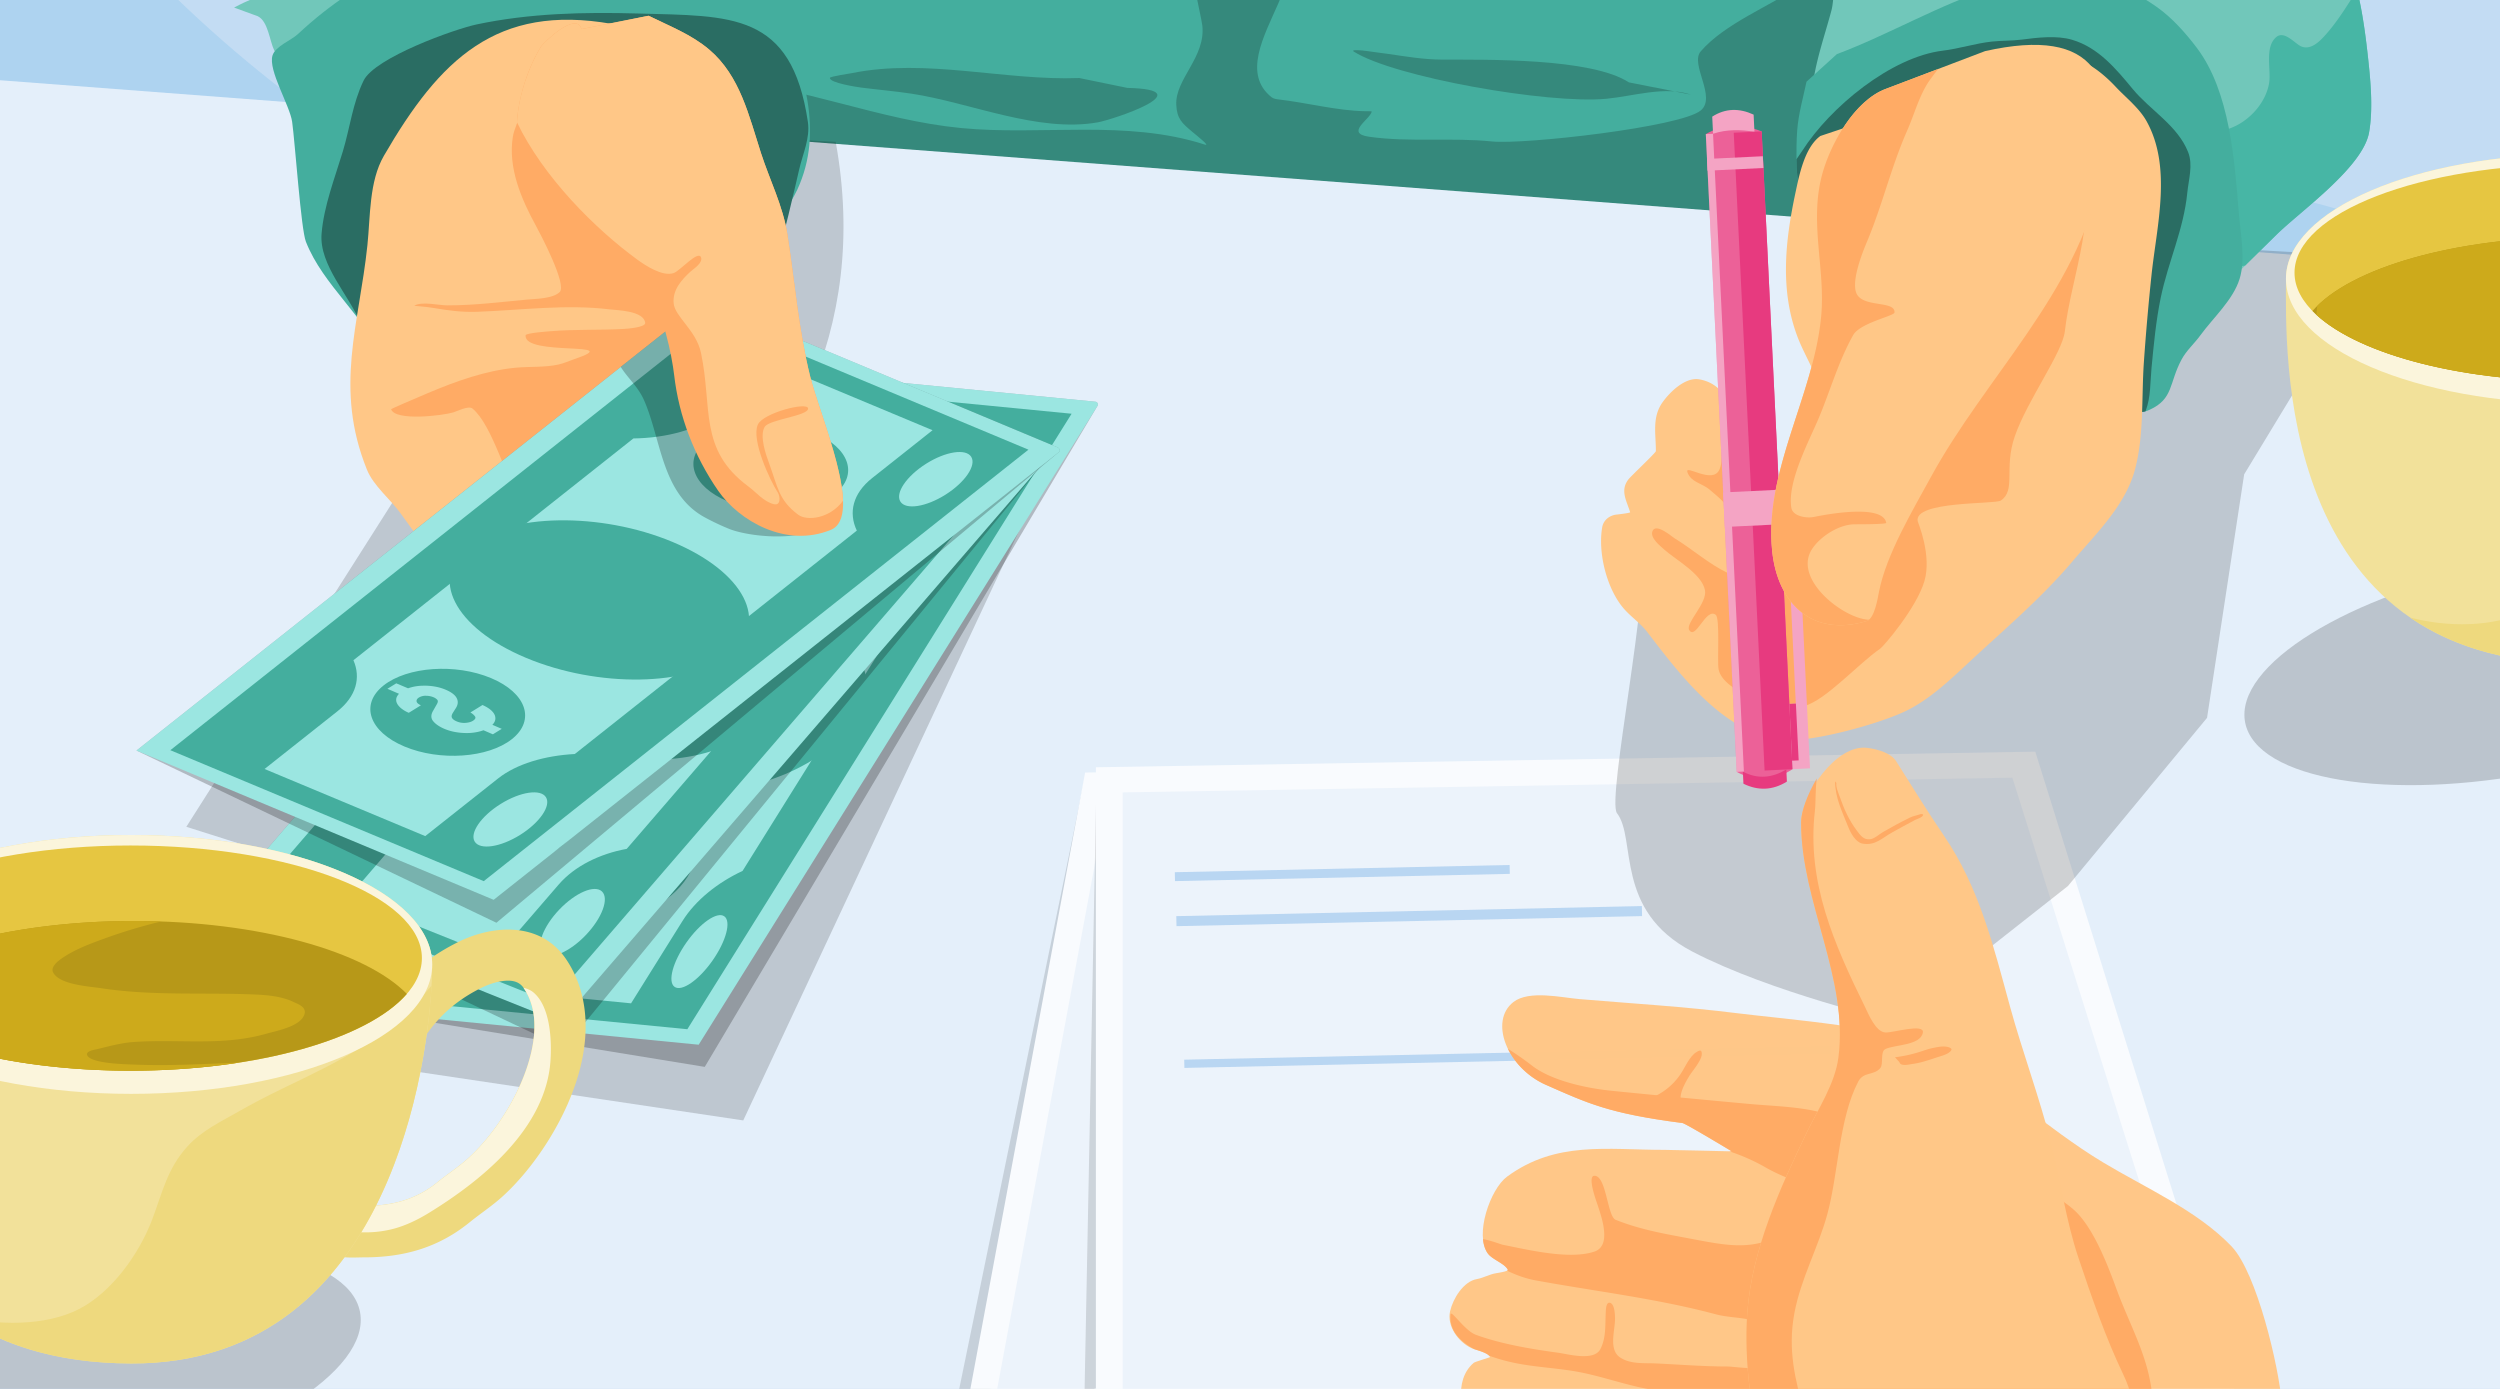 <svg id="Layer_1" data-name="Layer 1" xmlns="http://www.w3.org/2000/svg" xmlns:xlink="http://www.w3.org/1999/xlink" viewBox="0 0 4500 2500"><defs><style>.cls-1{fill:none;}.cls-2{fill:#aed3f0;}.cls-3{fill:#c3dcf3;}.cls-10,.cls-11,.cls-12,.cls-13,.cls-14,.cls-15,.cls-16,.cls-17,.cls-18,.cls-24,.cls-25,.cls-28,.cls-29,.cls-3,.cls-34,.cls-5,.cls-6,.cls-7,.cls-8,.cls-9{fill-rule:evenodd;}.cls-4{clip-path:url(#clip-path);}.cls-32,.cls-5{fill:#44ae9e;}.cls-6{fill:#35897c;}.cls-7{fill:#e4effa;}.cls-8{fill-opacity:0.13;}.cls-9{fill:#f9fbfe;}.cls-10{fill:#ecf3fb;}.cls-11{fill:#b9d6f2;}.cls-12{fill-opacity:0.17;}.cls-13,.cls-15{fill:#ffc787;}.cls-13{fill-opacity:0.99;}.cls-14{fill:#ffab65;}.cls-16{fill:#71c7ba;}.cls-17{fill:#47b6a5;}.cls-18{fill:#2a6d63;}.cls-19{fill:#ec6198;}.cls-20{fill:#e73a7f;}.cls-21{fill:#f4a4c4;}.cls-22{fill:#fff;fill-opacity:0.42;}.cls-23{fill-opacity:0.18;}.cls-24{fill:#f2e19a;}.cls-25{fill:#eed97e;}.cls-26,.cls-34{fill:#fbf5dc;}.cls-27{fill:#e6c641;}.cls-28{fill:#b79818;}.cls-29{fill:#cdaa1b;}.cls-30{fill-opacity:0.23;}.cls-31{fill:#9be6e1;}.cls-33{fill-opacity:0.24;}</style><clipPath id="clip-path"><rect class="cls-1" width="4500" height="2500"/></clipPath></defs><g id="c69"><rect class="cls-2" width="4500" height="2500"/><path class="cls-3" d="M825.53,2500q9.4-21.7,20.11-42.25c123.67-237.16,443.5-414.77,686.14-497.1,244.74-83,582.24-98.84,832.36-33.78,182.11,47.36,369.13,76.28,549.93,127.11,390.31,109.76,881.58,337.74,1294.46,218.52,95.47-27.57,204.66-70.95,291.47-130V2500ZM4500,521.47C4365.74,411.6,4198.51,367,4029.29,335.25,3237.41,186.68,2683.62,499.12,1921.58,587.41,1325.76,656.43,746.07,408.56,321,0H4500Z"/><rect class="cls-1" width="4500" height="2500"/><g class="cls-4"><path class="cls-5" d="M1014.41-81.56c-4.41,127.67,18.41,396.24,114.5,482.09,167.17,149.32,761.87,294,979.29,330.65,230.87,38.94,1537.69,185.57,1731.86,83.91,76.78-40.18,189.71-489.41,186.33-556.43-26.77-533.52,136.38-432.18-343-480.94-84.42-8.58-166.72-26.41-251.55-31.95-287.21-18.82-577.56-34.42-865.35-34.69-479.69-.46-972.76,14.68-1449.83,72.48"/><path class="cls-6" d="M1144.77-28.31c-7.16,16.08,114.31,169.25,150.56,172C1443.77,155,1580.87,216,1729.9,230.47c145,14.1,297.18-16,439,29.86,10.21,3.31-14.4-16-22.63-22.94-18.6-15.58-27.9-23.62-29-49-2-46.26,53.35-85.64,46.88-142.65-2.27-19.88-35.28-147.23-14.66-154.54,25.5-9.07,59.11,7.23,85.84,7.72,206.56,3.76-50.77,193.21,53.51,276.1,3.7,2.93,9.2,3.58,13.76,4.11,48.87,5.6,104.82,20.26,153.93,21,1,0,12.79,0,12.68.54-2.73,14.14-49.33,39.18-4.61,45.5,72.36,10.22,148.23,1,221.12,8.45,57.67,5.86,339.08-25.77,375.59-55.75,29.22-24-19.92-83.27,0-106.4,43.14-50,124-81.14,178.41-118,59.87-40.53,122-96,192.89-116.32,135-38.73,254.12,244.31,263.1,338.2,4.54,47.69-33.29,82.78-60.69,116.94C3491.24,492.83,3390,503,3171.39,555.37c-200.45,48-378.09,27.86-580.55,18-109-5.27-218.89,5.65-327.82-.67-344.44-19.93-695.31-138.91-996.32-297.46"/><path class="cls-6" d="M2932.06,148.28c-68.3-44.32-256.45-40.66-336.58-41-32.49-.14-63.91-5.41-95.92-10.11-13.14-2-26.46-3.29-39.52-5.36-7.67-1.21-29.76-3.14-23.24,1,71.74,45.91,350,94.86,454.46,85,48.5-4.57,105.39-23.42,152.44-7.47"/><path class="cls-6" d="M1942.63,140.43c-133.7,5.24-275.73-36-409.29-8.79-2.87.59-38.93,6-39.44,8.41-1.87,9.2,51.37,17,56.46,17.62,30.06,3.87,60.16,6.4,90.19,10.92,105.52,15.92,227.34,70.6,335.16,51.69,26.84-4.71,190.64-59,53.54-62.05"/><path class="cls-7" d="M-96.72,137.07l4727,359.85L4602.23,2724.2-66.56,2619.45Z"/><path class="cls-8" d="M1953.55,1396.25,1723.77,2513.79l172.85-42.6Z"/><path class="cls-9" d="M3649.37,1362.43,1953.19,1390.6l-295,1584.79,2176.35-142.71Z"/><path class="cls-10" d="M3599.45,1409.3,1993,1435.79,1715.58,2926.51l2061.06-134.24Z"/><polygon class="cls-11" points="2060.12 1579.48 2665.21 1566.44 2662.55 1582.46 2057.47 1595.49 2060.12 1579.48"/><polygon class="cls-11" points="2048.07 1658.54 2889.47 1640.41 2886.48 1658.47 2045.08 1676.59 2048.07 1658.54"/><polygon class="cls-11" points="2014.26 1916.9 3184.28 1891.7 3181.82 1906.55 2011.81 1931.75 2014.26 1916.9"/><path class="cls-8" d="M1974,1386.76,1952.2,2504.3l164.92-42.6Z"/><path class="cls-9" d="M3663.51,1352.94l-1690.94,28.17V2965.9l2149.79-142.71Z"/><path class="cls-10" d="M3622.31,1399.81,2020.82,1426.3V2917l2036.07-134.24Z"/><polygon class="cls-11" points="2114.66 1569.98 2717.31 1556.95 2717.64 1572.97 2114.98 1586 2114.66 1569.98"/><polygon class="cls-11" points="2117.32 1649.05 2955.35 1630.92 2955.72 1648.98 2117.69 1667.1 2117.32 1649.05"/><polygon class="cls-11" points="2131.6 1907.41 3296.92 1882.21 3297.23 1897.06 2131.9 1922.26 2131.6 1907.41"/><path class="cls-12" d="M1131.72,235.34,335.41,1488.22l267.37,84.72-224.61,300.6,959.68,143.22,565-1207.45-447.69-98.79c58.31-134.61,79.92-284.2,49.09-455.22ZM2951,1001c23.38,42-59.54,438.07-40.43,462.73,35.6,46-5.52,175.3,135.09,248.83s366.48,126.54,366.48,126.54l310.1-244.23,250.44-302.76,66.81-438.31,237.61-391.59-209.35-11.78Z"/><path class="cls-13" d="M4107.18,2524.83c-5.26-64.73-44.82-233.64-90.33-281.31-61.74-64.68-155.65-105.64-231.38-151.24-104.8-63.13-192.32-149.6-302.46-204.84-77.53-38.83-265.72-52.3-356.48-63.68-94.78-11.91-188.69-17.37-283.83-25.41-31.21-2.62-90.29-16.52-118.43,5.22-44.46,34.33-11.7,118.37,58.67,149.3,75.18,33.06,112.78,51.45,245.34,68.55,5.67.74,89,51.06,89,51.06s-108.85-2.7-120.69-2.7c-104.39,0-195.78-16.57-284,48.27-29.76,21.88-59.08,104.59-34.33,138.37,8,10.93,30.8,18,35.89,29.22,1.27,2.79-19.76,5.93-21.3,6.18-12,1.94-22.47,8.43-34.5,10.53-24.14,4.22-42.86,35-48.15,57.66-6.16,26.49,14.21,55,37.91,66.39,6.17,3,32.13,8.34,33.81,16.52.08.39-26.87,8.2-29.18,10.14-18.26,15.27-25.14,40.48-22.22,63.79,9.53,75.7,191.16,88.82,240.08,91.58,20.76,1.16,41.6.36,62.36,1.36,73.55,3.59,146.53,6.65,220.15,2.92,158.73-8,321,10.83,477.55,34.17"/><path class="cls-14" d="M2714.2,1887.8c12.77,26.21,36.91,51.1,68.74,65.07,75.18,33.06,112.78,51.45,245.34,68.55,5.67.74,89,51.06,89,51.06l-4.65-.11a349.85,349.85,0,0,1,65.19,28.86c29.57,17,66.51,29.94,99,40,6.11,1.91,32.62,1.44,29.48,12.07-7,23.86-48.67,38.61-67.12,50.82-79.58,52.61-121.21,39.41-213.87,22.18-41.21-7.68-78.57-15.3-117.16-30.63-15.09-6-16.47-79.73-38.3-79.29-10.95.25-.71,32.17.69,37,6.74,23.09,35.43,87.55-.88,99.56-45.12,15-120.22-3.64-164.3-12.29-4.79-1-21.88-8-36-10.24,1,10.1,3.8,19.14,8.87,26.07,8,10.93,30.8,18,35.89,29.22.25.52-.27,1.05-1.32,1.57,16.27,7.9,33.29,14.11,51.12,17.37,107.75,19.8,217.05,32.45,323.45,60.82,50.29,13.39,96.68-4.75,88.17,66-1,8.23,1.74,18.73-2.81,26.16-5.91,9.69-52.74,2.07-62.87,2.07-42.95,0-85.73-3.45-128.45-5.5-21.42-1.05-45.62,1.74-64.53-10.33-22-14-9.86-48.22-9.83-70.09,0-6.79-.5-26.65-9.11-28.75-7.57-1.85-7.41,14.28-7.63,18.59-1.15,22.53.85,44-9.52,64.57-11.43,22.67-59,9-76.29,6.68-48.23-6.52-101.91-15.49-147.72-32.15-20.48-7.43-44.82-46-45.75-36.81-2.92,28.91,17.29,48.88,42.78,62.64,8.48,2.7,22.1,6.6,26.65,11.79a332.16,332.16,0,0,0,32.78,9.94c44.66,11.27,90.41,11.32,135.2,20.63,33.37,6.93,65.9,17.7,99.27,25.44,47.13,10.91,97.51,8.75,145.27,16.29,40.75,6.44,84.08,7.15,123.94,18,4.24,1.13,32.54,8.34,30.91,12.73-4.9,13.48-39.89,9-48.94,9-44.41,0-88.59,3.4-133,3.4-31.82,0-119.39,14.67-143.21,6.3-17.45-6.13-27-15.72-35.84-31.54-3-5.44-3.47-22.32-12.53-21.9-5.64.27-3.93,19.3-4.48,23.42-2,15.16-9.72,22.39-21,31.15-12.11,9.36-92.33-11.71-105.41-15.63-22.35-6.66-72.21-20.3-108.77-16.1,29.35,62.88,190.28,74.45,235.87,77,20.76,1.16,41.6.36,62.36,1.36,73.55,3.59,146.53,6.65,220.15,2.92,158.73-8,321,10.83,477.55,34.17l250.21-64.08c-1.7-20.63-4.35-41.31-5.78-61-5.67-77.61-39.26-130.55-65.68-202.52-15.28-41.6-37.42-99-67.23-132.49-40.55-45.51-143.12-77.52-197.47-99.39-88.75-35.74-182.82-66.4-276-87.28-37.71-8.45-80.82-9.47-119.36-13-82.59-7.57-165.4-15.39-247.9-23.67-44.08-4.42-107.62-17.54-143.51-45.16C2742.8,1906.67,2729.37,1897.36,2714.2,1887.8Z"/><path class="cls-14" d="M2926.67,1990.79c38-9.42,71.16-20.22,95.8-53.77,9.19-12.51,15.25-29.11,26.59-39.88,1.16-1.11,11.1-9,13.19-5,6,11.49-15.66,34.78-21.12,43.92-9.16,15.21-26.67,43.8-7.9,59.26,6.45,5.31,15.14,6.69,21.42,11.77"/><path class="cls-15" d="M3158.63,2540.49c-.72-12.84-7.38-26.4-9-39.63-5.59-44.35-7.79-93.62-4.49-138.34,8.4-113.15,58.86-224.22,107.5-325,20.29-42.06,50.41-86.86,56.52-134.11,18.58-143.23-67.17-279.6-67.2-423.1,0-48.14,62.82-141.43,119-134.17,19.82,2.54,42.81,9.42,52.12,24.08,28.32,44.74,56.38,90.59,86.24,134.39,63.85,93.71,89.09,199.21,118.68,307.11,22.74,82.77,52.91,163,74,246.27,17.37,68.65,26.68,138.89,49.25,206.19,23.87,71.23,48.51,142.53,80.83,210.28,12.74,26.65,25.1,63.74,2.64,88.38"/><path class="cls-14" d="M3305.42,1409.3c-1,8.15,3.77,17.92,6.35,25.46,7.27,21.07,16.72,42,30.12,59.77,6.31,8.37,12.2,17.62,24.5,16.1,7.74-1,16.25-9,22.8-12.84,16.07-9.31,32.12-18.07,48.75-26.19,6-2.92,12.58-3.86,18.75-6.1,1-.36,5.17-.55,4.84,1.41-.77,4.5-11.12,7.29-14.39,9-13.82,7.18-27.4,14.83-41,22.32-18.77,10.27-30.72,24.52-53.82,20.21-12.28-2.29-21.42-19.55-25.41-29.71-10.65-27.23-23.67-52.15-23.76-82.36"/><path class="cls-14" d="M3411,1903.08a248.1,248.1,0,0,0,45-9.86c7.27-2.35,14.75-5.06,22.24-6.63,8.78-1.82,19.24-4.23,28.14-1.94,1.9.5,7.76,2.38,6,5.56-3,5.6-13,9-18.58,10.77-16.41,5-34.05,11.93-51,14.08-5.95.75-21.53,5.25-23.87-3.23"/><path class="cls-14" d="M3270.37,1401c-3.11,19.88-1.71,42.64-3.58,58.82-14.86,128.21,34.83,239.78,90,352.24,6.34,12.93,19.19,45.4,37,46.43,13.33.74,70.48-17,67.37.22-4.27,23.55-51,21.48-67.5,29.63-9.75,4.83-2.92,26.54-9,34-11.56,14.14-30.22,6.16-39.8,24.44-34.86,66.62-35.79,165.65-55.56,238.32-16.65,61.2-47.79,116-59.46,178.93-12.23,65.84,1.48,119.72,18.22,179.54l-89.44-3c-.72-12.84-7.38-26.4-9-39.63-5.59-44.35-7.79-93.62-4.49-138.34,8.4-113.15,58.86-224.22,107.5-325,20.29-42.06,50.41-86.86,56.52-134.11,18.58-143.23-67.17-279.6-67.2-423.1C3241.93,1460.75,3253.22,1430.07,3270.37,1401Z"/><path class="cls-16" d="M3258.12,206.11c-8.56-13.4,4.51-52.7,6.61-65,7.24-42.64,20.81-80.92,31.82-122.21,5.51-20.69-.41-39.3,21.69-49.44C3389.43-63.22,3474-70.65,3550-85.37c158-30.63,322.94-61.34,483.47-35.44,41.92,6.77,83.66,4,125.26,12.38,14.75,3,36.42-1.55,48.53,9.8,36.23,33.94,50.24,156.37,55.42,204.12,4.54,41.84,9,90.62,1.76,132.46-10.88,63.16-123.42,141.82-167.27,185.12-25.22,24.91-50.74,49.77-75.9,74.79-6.19,6.13-18.88,24.25-26.76,27.37-1.9.74-5.12-12.49-5.28-13.18-2.23-10-2.59-19.77-3.8-29.88a468.67,468.67,0,0,0-15.72-78.4c-23-79.27-33.61-160.13-69.59-235.2-11-23-22.17-53.38-43.09-69.54-60.75-46.92-167-63.77-239.37-43.55-34.21,9.55-67.11,23.83-101.14,34.3-75.84,23.36-148.6,43-213.93,90.36"/><path class="cls-17" d="M4242.82-18.29c11.09,45.43,16.9,96.66,19.82,123.78,4.54,41.84,9,90.62,1.76,132.46-10.88,63.16-123.42,141.82-167.27,185.12-18.53,18.31-37.22,36.57-55.8,54.9-17.26,3.18-38,5.91-51.73-.74a30,30,0,0,1-5.23-3.26,463.15,463.15,0,0,0-14.7-70.2c-19.88-68.33-30.45-137.87-56.08-203.88,11.12,9.81,23.35,19.33,35.18,26.4,54.29,32.45,126.39-19.55,135.7-77.13,3.8-23.56-8.65-64.21,12.77-82.39,14.89-12.64,34.19,12.57,45.45,17,15.78,6.13,30.39-7,40.64-18.14C4206.17,40.84,4224.54,10.79,4242.82-18.29Z"/><path class="cls-5" d="M3251.71,147.06c-6.06,29-14.35,57.11-16.71,87.16-1.46,18.73-1.38,37.37-1.38,56.2,0,148,118.65,17.84,173.65-13,57.13-32.12,218.39-79.93,282.45-60.87,78,23.22,69.6,58.08,85.48,132.76,18.75,88,27.92,177.14,45.51,265.35,2.72,13.69,18.2,120.55,27,125.27,7,3.73,15.58.44,22-2.51,42.81-19.69,34.27-47.78,57.18-90.4,8.64-16.1,23-28.61,33.64-43.27,22.9-31.57,59-63.77,70.75-101.75,11.06-35.76,1.7-81.3-1.3-117.45-7.81-94.95-15.74-219.23-75.73-298.47-20.51-27.12-44.6-54.21-72.35-73.77-197.13-138.77-391.19,16.35-575.52,85.09"/><path class="cls-18" d="M3233.62,286.72c3.55-4.94,7-9.94,10.35-15.13,50.1-78.63,159.92-169.13,253.35-180.43,29.51-3.56,58.58-13.17,87.93-16.32,18-1.94,35.93-1.22,53.93-3.56,27.92-3.65,63.07-7.88,90.54.3,47.57,14.14,79,52.2,109.38,88.93,31.49,38,80.69,65.48,99.52,113.31,9.11,23.15.85,49.49-1.49,73.16-6.58,66.45-34.36,124-47.76,188.63C3880.78,577,3876.68,621,3872.68,663c-2.39,25.6-1.18,51.42-10.26,76-.17.47-.36.94-.55,1.41-4.71,1.36-9.75,1.8-14.13-.55-8.83-4.72-24.31-111.58-27-125.27-17.59-88.21-26.76-177.31-45.51-265.35-15.88-74.68-7.46-109.54-85.48-132.76-64.06-19.06-225.32,28.75-282.45,60.87-55,30.87-173.65,161.06-173.65,13Z"/><path class="cls-15" d="M3276.65,244.77c-28.61,20.93-38.16,71-45,103-18.47,86.94-28.08,176.2,4.74,260.8,20.42,52.61,71.55,120.33,38.62,176.39a445.64,445.64,0,0,1-32.84,49.1c-10.16,13-18.58,54.88-32.71,61.34-22.87,10.47-48.56-39.13-55.55-52.66-27-52.37-25.3-147.48-94.92-159.88-24.94-4.42-51.87,21.29-65.93,40.57-20,27.53-12.28,58-12.5,88.62,0,2.71-44.46,44.55-49.25,50.65-15.8,20.19-3.06,39.25,2.94,59.33.42,1.35-22.46,4-23.56,4.11-12.8,1-24.45,9.61-26.73,22.9-7.9,45.76,7.95,110.05,38.29,145.74,12.91,15.21,30.23,26.51,42.73,42.83,57.5,75,127.92,168.5,224.72,192.83,50,12.56,189.54-25.8,241-50.76,43.22-21,79.61-56.12,114.44-88.52,63.32-58.85,129.36-114.56,185.38-180.76,41.6-49.13,94.54-99.78,112.07-164,16.85-61.78,12-130.57,16.35-193.87q5.51-79.34,13.88-158.36c9.47-88.49,37.16-193.63-9.25-276.46-13.16-23.47-37-41.95-55.09-61.25-26.89-28.75-70.61-63.91-112.21-52.23"/><path class="cls-14" d="M3252.37,820.41c-3.28,4.64-6.67,9.22-10.16,13.69-10.16,13-18.58,54.88-32.71,61.34-22.87,10.47-48.56-39.13-55.55-52.66-15.94-30.88-21.89-76.64-38.35-111.52-4.46,18.25-11.37,35.62-15.17,54-4,19.5,2.51,41.15-5.37,59.74-12,28.17-63.84-11.21-57.59,5.44,6.64,17.65,25.58,19.3,39,30.16,40.6,33,67.77,66.34,67.8,120.66,0,7.76,4.57,37.23-1.15,43.69-6.42,7.24-27.2-10.74-32.65-13.34-35.32-16.82-63.21-42.56-96.41-62.83-5.23-3.2-33.37-28.09-39.59-12.73-4.84,12,13.63,26.32,21,33,20.18,18.22,67.64,43.58,73.5,73.16,4.63,23.31-35.73,59.73-28.41,71.77,11.65,19.2,30.12-41,47.74-27.31,8.06,6.24,2.45,82.5,5.12,97.71,7.54,43.36,117.6,76.64,154.79,66.34,38.55-10.69,98.34-77.38,135.86-102.88,6.44-4.36,65.49-73.21,79.81-121.54,13.82-46.56-11.45-105.56-12-108.07-7.51-36.84,139.11-30.27,149.54-37.2,27.84-18.48,5.32-58,25.08-115.28,22.63-65.53,85.87-150.54,90.24-189.45,11.4-101.36,64.89-219,22.49-319.38-22.07-52.3-104.69-93.32-157.74-75.39-76.67,25.93-243.22,600.21-283.66,668.1Z"/><g id="g450"><path id="path452" class="cls-19" d="M3171,236.49l55.54,1148c-31.79,21.15-65.18,24-100.52,4.9l-55.55-1148c32-18.49,65.68-18.5,100.53-4.9"/></g><g id="path454"><path class="cls-20" d="M3216.42,1406.89c-26,16-52,16.62-78.23,3.81l-1.05-21.81c27.06,14.27,53,11.17,78.23-3.81l1.05,21.81"/></g><g id="g456"><path id="path458" class="cls-21" d="M3158,237.15c-24.63-3.78-49.36-4.78-74.5,3.62l-1.5-30.84c23.74-15.2,48.64-15.57,74.51-3.63l1.49,30.85"/></g><g id="path462"><path class="cls-21" d="M3237.53,960.32,3258,1383l-31.48,1.53L3220.82,1267l11.6-.57-14.76-305.09,19.87-1"/></g><g id="g464"><path id="path466" class="cls-22" d="M3083.45,240.76l55.55,1148-13,.63-55.55-1148,13-.63"/></g><g id="path468"><path class="cls-20" d="M3205.18,943.66l21.33,440.87-50.26,2.45-21.33-440.87,50.26-2.45"/></g><g id="g470"><path id="path472" class="cls-20" d="M3171,236.49l34.21,707.17-50.25,2.45-34.22-707.17,50.26-2.45"/></g><g id="path474"><path class="cls-21" d="M3202.17,881.51l3,62.15-100.53,4.9-3-62.16,100.52-4.89"/></g><g id="g476"><path id="path478" class="cls-21" d="M3173.13,281.22l1,21.14-100.52,4.89-1-21.14,100.52-4.89"/></g><g id="path492"><path class="cls-20" d="M3237.57,1368.69l-11.8.58L3220.82,1267l11.79-.58,5,102.32"/></g><path class="cls-15" d="M3395.44,159.62c-57.51,20.75-101.48,100.95-115.9,155.71-22.93,87.05,6.66,168.91-1.49,254.72-13.52,142-102.71,278.06-88.15,421.59,9.61,94.86,72.43,155.95,170.19,126.18,14.26-4.33,19.93-41.73,22-52.17,13.07-67.41,60.67-146.68,93-206.05,98.28-180.6,263-331.83,306-538.6,37.63-181-7.38-274-207.93-229"/><path class="cls-14" d="M3488.68,124.16l-93.24,35.46c-57.51,20.75-101.48,100.95-115.9,155.71-22.93,87.05,6.66,168.91-1.49,254.72-13.52,142-102.71,278.06-88.15,421.59,9.61,94.86,72.43,155.95,170.19,126.18a12.23,12.23,0,0,0,4.21-2.37c-1.1,0-2.23-.06-3.36-.17-45.39-4.25-132.17-72.63-100.18-125.41,14.29-23.64,49.5-46.1,77.44-46.12,41.93,0,57.26-1.14,57-2.63-6.14-34.74-109-14.94-130.6-10.55-12.39,2.52-37.52-.94-40.14-16.37-7.87-46.54,31.85-120.33,49-161,21-49.79,35.67-102.74,62.24-150,12.42-22.12,74-34.38,74.41-40.71,1.35-22.23-57.53-8-68.63-34.82-9.28-22.46,10.71-72.64,19.08-92.58,27.58-65.48,43.58-134.8,72.32-200,12.8-29,20.7-60.06,38-87C3472.35,145.82,3480.75,134.22,3488.68,124.16Z"/><ellipse class="cls-23" cx="4537.54" cy="1202.6" rx="505.84" ry="189.98" transform="translate(-147.12 903.44) rotate(-11.19)"/><path class="cls-24" d="M4636.91,277.34c288.22,0,522.2,100.62,522.2,224.55s-53.33,693.49-522.17,692.27c-543.71-1.36-522.2-568.34-522.2-692.27S4348.72,277.34,4636.91,277.34Z"/><path class="cls-25" d="M5158,538.64c-9.74,172.75-88.87,656.63-521,655.55-128.71-.35-225.73-32.35-298.92-82.72,64.51,17.42,150.29,18.4,208.55-11.78,57.07-29.54,104.07-95.77,126.52-154.72,18.08-47.52,26.07-88.41,61.56-127.54,25.07-27.66,59.1-43.38,90.85-61.62,94.88-54.53,198.34-86.8,279.77-163.43C5120.45,578.08,5140.9,559.42,5158,538.64Z"/><ellipse class="cls-26" cx="4636.91" cy="501.89" rx="522.19" ry="224.55"/><ellipse class="cls-27" cx="4635.67" cy="490.91" rx="505.54" ry="195.35"/><path class="cls-28" d="M4162.46,559.74c67.26-77.4,256.6-133.23,479.38-133.23,216.34,0,401.09,52.63,473.23,126.53-67.28,77.4-256.6,133.2-479.38,133.2C4419.35,686.24,4234.6,633.62,4162.46,559.74Z"/><path class="cls-29" d="M4171.25,550.42c73.88-72.53,256.84-123.91,470.59-123.91,15.88,0,31.61.29,47.1.85a918.61,918.61,0,0,0-101.11,30.57c-25.52,9.32-52.62,19.57-74.6,35.82-5.3,3.92-16.06,13.29-12,21.68,10.63,21.78,62.93,24.56,83,27.66,85,13.08,168.92,7.76,254.52,10.51,25.94.85,55.41,2,79.16,13.15,8.49,4,23.32,8.87,19.63,21.37-6.34,21.46-48.55,29-66.31,34-77.47,22-152.67,8.68-231.27,14.43-21.32,1.56-42.54,7.6-63.25,12.55-3.22.76-20,3.14-16,10.77,7.49,14.29,67.84,15.22,82,15.8,61,2.46,121.48-1.14,182.09-3.6-58.42,9.13-122.3,14.16-189.16,14.16-209.34,0-389.14-49.26-465.87-119.41A103.19,103.19,0,0,1,4171.25,550.42Z"/><path class="cls-16" d="M464,29.21c18.72,9.17,21.11,44.05,29.62,61.43,29.24,59.76,66.4,119,89.36,181.17,35.4,96.05-11.48,124.89,77,218.45,28.17,29.8,45.89,70.82,74.5,101.47.82.89,8,7.21,8.86,6.68,4.71-2.95,28.27-122.23,33.42-135.76,26.93-70.71,82.15-130.69,147.45-168.2,91.37-52.47,219.46-69.1,317.63-32.11,38.85,14.66,69,50.09,111.85,54.32.14,0,64.59-88.24,84-132.7,9.31-21.27-10.38-44-16.3-63.47C1392,23.94,1359.53-38,1256.69-56.65,1053.08-93.46,605-86,421.39,13.64"/><path class="cls-5" d="M689.14,647.33C658.39,570.41,581.7,514.54,550.59,435c-8.76-22.34-19.55-178.52-24.72-215.64-4-29.24-43.67-93-35.32-119.61,5.2-16.51,33.58-27.2,45.45-38.22C652.75-47.09,778.61-100.2,938.17-100.2c142.6,0,289.61-14.34,424.2,44.43,41.35,18,34.25,48.25,46.69,84.43,34.6,100.53,75.57,205.37,26,312.94-14.18,30.76-38.4,55.62-54.65,85.23"/><path class="cls-18" d="M681.41,628.68C662.14,632.25,654,595.07,649,582.2c-19.88-50.32-74.83-104.7-70.15-161.67,4.1-49.88,23.92-100.45,38.24-147.92,12.83-42.56,17.73-87,37.36-127.43C674.55,103.67,818.67,52.27,857.84,44c95.11-20.19,193-22.48,289.83-19.72,168.7,4.81,277-3.17,306.51,195.12,4.41,29.69-9.36,57.39-15.88,86.5-2.12,9.36-35,153.44-40.88,158-19.28,14.83-69.41-2.15-93.11,3.35-44.1,10.21-84.71,32.2-128.59,43.55-30.45,7.87-63,10.49-93.93,16.13"/><path class="cls-15" d="M1182,63.82c-4.66-2.29-6.61-8.76-10.93-11.79-6-4.26-58.86-7.07-70.09-9.06C893.9,6.51,791.39,107,691,280.42c-26.79,46.26-24.23,109.12-29.65,160.79-15,143.4-60.21,256.77-.94,404,11.84,29.47,42.73,53.77,60.9,79.15,48.64,67.86,100.09,134.64,159.28,193.71,6.94,6.9,71.39,76.28,79.12,73.32,23.9-9.08,45.21-27.36,68.38-39.27,44.11-22.64,103.54-34.74,151.53-45.73,14.53-3.32,30.11-4,45-5.47,24.17-2.35,147.23-3.4,163.17-34.36,43-83.51-7.49-222.79-21.31-308C1357,700.24,1354.74,639,1334.65,583c-44.71-124.66-140.21-219.61-206.42-331.91-15.5-26.26-25-56.09-37.71-83.62"/><path class="cls-14" d="M1367.6,765.61c-.41-2.4-.82-4.72-1.21-7C1357,700.24,1354.74,639,1334.65,583c-44.71-124.66-140.21-219.61-206.42-331.91-11.81-20-20.17-42.11-29.09-63.68-1.3-1.24-2.62-2.49-3.94-3.76L958.54,142.89c-14.81,17.48-17.2,37.81-21.69,59.68-3.08,14.89-11.4,28.89-13.79,44-8.87,55.7,15.5,112.21,41.76,160.13,7.24,13.22,56.27,105.83,42.62,119-12.39,11.93-42.29,12.07-58.17,13.51-48.84,4.44-94.62,10.46-144,10.46-15.3,0-45.28-7.54-59.32.36-1.54.89,17.29,1.36,34.9,4.39,25.74,4.42,50.88,7.79,77.14,6.85,78.27-2.84,161.3-14.05,239.26-4.39,12.83,1.6,61.5,2.18,64.11,24.2,1,8.28-33.06,10.66-38.43,11-43.44,2.49-87.79.44-131.17,4.06-3.64.3-45.15,3.15-45.65,7.37-4.37,38.81,185.72,9.78,86.61,43.31-8.75,2.95-17.92,7.21-26.92,9.22-25,5.58-51.59,3.48-77.06,5.8-54.23,5-108.52,24.5-158.35,45.65C736.41,721.81,703.73,736,704,736.7c8.09,21.87,92.69,11.26,111.57,5.74,7-2,27.84-13,35-7,36.07,30.32,61.06,128.28,88.43,171.92,20.89,33.3,53.93,71.69,90.38,88.59,53.73,24.94,173.07,31.13,229.87,18.54,89.91-19.92,104.88-158.5,107.94-231.36C1367.44,777.27,1367.57,771.41,1367.6,765.61Z"/><g id="path2612"><path class="cls-30" d="M1268.57,1920.38l707-1189.89a5,5,0,0,0-3.73-7.39l-573.39-56L676.4,1823.7l592.17,96.68"/></g><g id="path26121"><path class="cls-31" d="M1257.63,1880.47l717.95-1150a5,5,0,0,0-3.73-7.39l-573.39-56L676.4,1823.7l581.23,56.77"/></g><g id="path2616"><path class="cls-32" d="M1237.2,1852.62l691.68-1107.9-510-49.78L727.24,1802.83l510,49.79"/></g><ellipse class="cls-31" cx="1798.32" cy="853.84" rx="77.68" ry="28.56" transform="translate(65.09 1833.09) rotate(-54.86)"/><ellipse class="cls-31" cx="1258.98" cy="1712.7" rx="77.68" ry="28.56" transform="translate(-866.21 1756.59) rotate(-54.86)"/><g id="path2620"><path class="cls-31" d="M967,1632.34c24-38.45,25.56-75,9-102.11L1331.47,960.8c49.83-20.69,95-55,120.34-95.67l76.61-122.75,250.5,24.44-76.66,122.77c-24.68,39.53-25.69,77.15-7.57,104.47l-358.1,573.6c-44.94,21-84.85,52.86-108.16,90.19L1135.93,1806,874.5,1780.48,967,1632.34"/></g><g id="path2624"><path class="cls-32" d="M1235.07,1422.66c117.37,11.44,254.14-45.92,305.46-128.14s-2.23-158.14-119.56-169.61-254.08,45.94-305.42,128.12,2.19,158.17,119.52,169.63"/></g><g id="path2628"><path class="cls-32" d="M1491.66,1018.28c57.67,5.65,129-29.15,159.32-77.71s8.17-92.48-49.55-98.11-129,29.19-159.32,77.71-8.12,92.46,49.55,98.11"/></g><path class="cls-31" d="M1467.82,926a27.53,27.53,0,0,0-2.11,5.69,16.11,16.11,0,0,0,.75,10.81,18.28,18.28,0,0,0,7.77,8,35.53,35.53,0,0,0,13.89,4.17l16-20.81q-6.83-1-7.73-4.77t2.43-8.09a22.62,22.62,0,0,1,10.33-7.55,25.36,25.36,0,0,1,11.72-1.74,12.07,12.07,0,0,1,6.22,2.36q2.48,1.92.59,8.55l-3.55,13.74q-3.6,13,3,18.85t18.74,7.19a62.24,62.24,0,0,0,17.92-.68,89,89,0,0,0,18.29-5.35,82.09,82.09,0,0,0,16.88-9.4,69.89,69.89,0,0,0,6.49-5.31l15.38,1.74,11.7-15.21-15.28-1.73q4.43-8.82,2-16.09a16.77,16.77,0,0,0-7.11-8.82q-5.49-3.69-15.54-5.06l-16,20.81a16.42,16.42,0,0,1,8.06,4.33q2.92,3-1.91,9.33a29.1,29.1,0,0,1-10.49,8.13,24.59,24.59,0,0,1-13.8,2.56c-3.77-.43-6.38-1.59-7.85-3.49s-1.57-5.05-.32-9.46l3.33-11.17q3.17-11-1.79-18t-18.67-8.6a60.24,60.24,0,0,0-18,.79,81.87,81.87,0,0,0-18.28,5.7,76.54,76.54,0,0,0-16,9.26c-1.78,1.35-3.46,2.74-5,4.19l-19.22-2.18-11.7,15.21Z"/><g id="path26281"><path class="cls-32" d="M1078.31,1656.07c57.67,5.65,129-29.16,159.31-77.72s8.18-92.48-49.55-98.11-129,29.2-159.31,77.72-8.12,92.46,49.55,98.11"/></g><path class="cls-31" d="M1054.48,1563.78a27.53,27.53,0,0,0-2.11,5.69,16.11,16.11,0,0,0,.75,10.81,18.28,18.28,0,0,0,7.77,8,35.48,35.48,0,0,0,13.89,4.17l16-20.81q-6.82-1-7.73-4.77t2.42-8.09a22.7,22.7,0,0,1,10.34-7.55,25.36,25.36,0,0,1,11.72-1.74,12.07,12.07,0,0,1,6.22,2.36q2.46,1.92.59,8.55l-3.56,13.74q-3.58,13,3,18.85t18.74,7.19a62.16,62.16,0,0,0,17.91-.68,88.89,88.89,0,0,0,18.3-5.35,82.56,82.56,0,0,0,16.88-9.4,69.89,69.89,0,0,0,6.49-5.31l15.38,1.74,11.7-15.21-15.28-1.73q4.42-8.84,2-16.09a16.77,16.77,0,0,0-7.11-8.82q-5.49-3.69-15.54-5.06l-16,20.81a16.42,16.42,0,0,1,8.06,4.33q2.92,3-1.91,9.33a29.21,29.21,0,0,1-10.49,8.13,24.59,24.59,0,0,1-13.8,2.56c-3.77-.43-6.38-1.59-7.85-3.49s-1.57-5.05-.32-9.46l3.33-11.17q3.17-11-1.79-18t-18.67-8.59a60.55,60.55,0,0,0-18,.78,82.42,82.42,0,0,0-18.28,5.71,76.29,76.29,0,0,0-16,9.26c-1.78,1.35-3.46,2.74-5,4.19l-19.23-2.18-11.69,15.21Z"/><g id="path26122"><path class="cls-30" d="M1015.49,1886.45l872.3-1064.62c2.23-2.6.59-7.64-3-9.07L1300.28,578.54,416.46,1602.77l599,283.68"/></g><g id="path26123"><path class="cls-31" d="M1009,1840.22,1887.79,821.83c2.23-2.6.59-7.64-3-9.07L1300.28,578.54,416.46,1602.77,1009,1840.22"/></g><g id="path26161"><path class="cls-32" d="M991.29,1804.08,1837.92,823,1318,614.64,471.41,1595.76l519.88,208.32"/></g><ellipse class="cls-31" cx="1690.15" cy="900.64" rx="76.74" ry="33.11" transform="translate(-127.86 1502.79) rotate(-46.38)"/><ellipse class="cls-31" cx="1030.59" cy="1660.27" rx="76.74" ry="33.11" transform="translate(-882.29 1260.89) rotate(-46.38)"/><g id="path26201"><path class="cls-31" d="M739.18,1485.25c29.33-34.06,35.39-72.88,21.56-107l435.11-504.29c53.88-7.11,104.54-30.33,135.61-66.32l93.78-108.71,255.38,102.31-93.83,108.72c-30.21,35-35.78,75.14-20.38,110l-438.33,508c-48.87,8.94-93.86,31.08-122.39,64.14L892.47,1723.25,626,1616.44l113.23-131.19"/></g><g id="path26241"><path class="cls-32" d="M1040.85,1341.2c119.66,47.92,267.6,27.77,330.42-45s16.73-170.69-102.88-218.63-267.54-27.74-330.37,45-16.78,170.71,102.83,218.65"/></g><g id="path26282"><path class="cls-32" d="M1354.13,984.34c58.79,23.58,136.56,7.82,173.64-35.19s19.56-96.94-39.29-120.52-136.54-7.77-173.64,35.19-19.5,96.94,39.29,120.52"/></g><path class="cls-31" d="M1340.65,877.88a25.23,25.23,0,0,0-2.86,5.48,18.4,18.4,0,0,0-.53,11.85,25.4,25.4,0,0,0,7,10.91,44.43,44.43,0,0,0,13.83,8.69l19-17.51c-4.62-2.11-7.08-4.6-7.41-7.47s.84-5.54,3.48-8a19,19,0,0,1,11.57-5,25.7,25.7,0,0,1,12.29,1.69,15.4,15.4,0,0,1,6.13,4.42q2.31,2.82-.42,9.37l-5.32,13.7q-5.26,12.91.87,21.19t18.45,13.41a66,66,0,0,0,18.56,4.71,83.2,83.2,0,0,0,19.51-.2,70.2,70.2,0,0,0,18.53-5,57.39,57.39,0,0,0,7.34-3.74l15.65,6.54,13.89-12.8-15.55-6.5q5.63-8.15,4-16.7-1-6-6.26-11.64T1477,885.19l-19,17.52a21.9,21.9,0,0,1,7.8,7.11q2.64,4.15-3.1,9.45a26,26,0,0,1-26.34,4.11q-5.74-2.42-7.67-6.13c-1.28-2.48-1-5.91.81-10.27l4.78-11q4.59-10.83.32-19.9t-18.22-14.91a64.18,64.18,0,0,0-18.66-4.62,76.3,76.3,0,0,0-19.53.59,64.93,64.93,0,0,0-17.66,5.09,56.92,56.92,0,0,0-5.71,3L1335.26,857l-13.9,12.8Z"/><g id="path26283"><path class="cls-32" d="M851.1,1544.54c58.79,23.58,136.56,7.82,173.64-35.19s19.56-96.94-39.29-120.52-136.54-7.77-173.64,35.19-19.5,96.94,39.29,120.52"/></g><path class="cls-31" d="M837.64,1438.09a25.28,25.28,0,0,0-2.87,5.48,18.47,18.47,0,0,0-.53,11.85,25.37,25.37,0,0,0,7.06,10.91,44.4,44.4,0,0,0,13.83,8.7l19-17.52q-6.92-3.16-7.4-7.47t3.47-8a19,19,0,0,1,11.57-5,25.68,25.68,0,0,1,12.29,1.69,15.36,15.36,0,0,1,6.14,4.43q2.31,2.82-.43,9.37l-5.31,13.69q-5.28,12.92.86,21.19t18.45,13.42a66.17,66.17,0,0,0,18.56,4.7,82.65,82.65,0,0,0,19.51-.2,70.38,70.38,0,0,0,18.54-5,56.77,56.77,0,0,0,7.34-3.74l15.64,6.54,13.9-12.8-15.55-6.49q5.63-8.16,4-16.71-1-6-6.26-11.63T974,1445.4l-19,17.52a21.82,21.82,0,0,1,7.8,7.11q2.65,4.15-3.09,9.45a26,26,0,0,1-26.34,4.11q-5.75-2.41-7.67-6.13t.8-10.27l4.79-11q4.58-10.82.31-19.9t-18.22-14.91a64,64,0,0,0-18.65-4.62,76.36,76.36,0,0,0-19.54.59,64.86,64.86,0,0,0-17.65,5.09,56,56,0,0,0-5.72,3l-19.56-8.18L818.35,1430Z"/><g id="path26124"><path class="cls-30" d="M893.59,1660.93,1906.32,813.46c2.59-2.05,1-6.65-2.84-8.27l-634.31-265L245.62,1351l648,310"/></g><g id="path26125"><path class="cls-31" d="M888.59,1619.64,1906.32,813.46c2.59-2.05,1-6.65-2.84-8.27l-634.31-265L245.62,1351l643,268.69"/></g><g id="path26162"><path class="cls-32" d="M870.73,1586.08l980.49-776.67L1287.08,573.68,306.59,1350.36l564.14,235.72"/></g><ellipse class="cls-31" cx="1684.47" cy="862.73" rx="75.42" ry="32.85" transform="translate(-200.31 1034.09) rotate(-32.32)"/><ellipse class="cls-31" cx="920.84" cy="1463.65" rx="75.42" ry="32.85" transform="matrix(0.85, -0.53, 0.53, 0.85, -639.81, 718.95)"/><g id="path26202"><path class="cls-31" d="M607.35,1280.32c34-27,42.48-60.47,28.81-91.91l503.91-399.2c59.8-.8,116.82-16.09,152.8-44.58l108.61-86,277.11,115.77-108.66,86.07c-35,27.71-43,62.42-27.65,94.63l-507.62,402.12c-54.36,2.91-105.07,17.82-138.11,44L765.43,1505,476.22,1384.17l131.13-103.85"/></g><g id="path26242"><path class="cls-32" d="M947.1,1184.24c129.85,54.24,294.1,51.5,366.85-6.14s26.46-148.34-103.34-202.59-294-51.46-366.79,6.14S817.31,1130,947.1,1184.24"/></g><g id="path26284"><path class="cls-32" d="M1309.62,902.29C1373.41,929,1460,923,1502.94,888.93s26.14-83.23-37.72-109.91-150.37-20.65-193.33,13.36-26.07,83.23,37.73,109.91"/></g><path class="cls-31" d="M1299.72,807.35a19.79,19.79,0,0,0-3.41,4.53,13,13,0,0,0-1.14,10.36q1.62,5.22,7.27,10.3a54.74,54.74,0,0,0,14.86,9l21.81-13.47c-5-2.32-7.6-4.75-7.82-7.32s1.18-4.77,4.21-6.65a23.28,23.28,0,0,1,13-3.2,35.7,35.7,0,0,1,13.49,2.73,18.42,18.42,0,0,1,6.57,4.51q2.42,2.72-.91,8.19l-6.51,11.5q-6.42,10.82,0,18.71t19.74,13.66a91.08,91.08,0,0,0,20.27,6,116.88,116.88,0,0,0,21.54,1.8,92.15,92.15,0,0,0,20.7-2.51,68.51,68.51,0,0,0,8.28-2.54l17,7.33,15.94-9.84-16.86-7.29q6.58-6.59,5.16-14.27-.87-5.38-6.37-10.87t-16.55-10.49l-21.81,13.47a24.34,24.34,0,0,1,8.28,7q2.71,3.92-3.86,8-5,3.09-13.28,3.68a33.64,33.64,0,0,1-16-2.73q-6.24-2.7-8.18-6.16t1.37-9l5.79-9.19q5.57-9,1.28-17.45t-19.41-15a88.64,88.64,0,0,0-20.38-5.94,105.84,105.84,0,0,0-21.59-1.46,84.58,84.58,0,0,0-19.73,2.68c-2.24.6-4.39,1.27-6.44,2l-21.21-9.17-15.94,9.84Z"/><g id="path26285"><path class="cls-32" d="M728.12,1343.77c63.8,26.67,150.38,20.69,193.33-13.36s26.13-83.23-37.73-109.91-150.36-20.65-193.33,13.36-26.06,83.23,37.73,109.91"/></g><path class="cls-31" d="M718.24,1248.84a19.79,19.79,0,0,0-3.41,4.53,13,13,0,0,0-1.14,10.36q1.62,5.22,7.27,10.3a54.74,54.74,0,0,0,14.86,9l21.81-13.47q-7.49-3.48-7.82-7.32t4.21-6.65a23.28,23.28,0,0,1,13-3.2,35.7,35.7,0,0,1,13.49,2.73,18.42,18.42,0,0,1,6.57,4.51q2.42,2.71-.91,8.19l-6.51,11.5q-6.42,10.82,0,18.71t19.74,13.66a91.08,91.08,0,0,0,20.27,6,116.88,116.88,0,0,0,21.54,1.8,92.73,92.73,0,0,0,20.7-2.51,67.42,67.42,0,0,0,8.28-2.54l17,7.33,15.94-9.84-16.86-7.29q6.59-6.59,5.16-14.28-.87-5.39-6.37-10.86t-16.55-10.49l-21.81,13.47a24.34,24.34,0,0,1,8.28,7q2.72,3.92-3.86,8-5,3.09-13.28,3.68a33.52,33.52,0,0,1-16-2.74q-6.24-2.68-8.18-6.16t1.37-8.94l5.79-9.19q5.57-9,1.28-17.45t-19.41-15a88.14,88.14,0,0,0-20.38-5.94,105.84,105.84,0,0,0-21.59-1.46,84.58,84.58,0,0,0-19.73,2.68q-3.36.89-6.44,2L713.27,1230l-15.94,9.84Z"/><path id="path26126" class="cls-33" d="M1366,580.6l-96.82-40.43L1117.33,660.42c12.31,19.91,31.39,35.76,42.07,60.23,31.44,71.92,31.49,169.57,110.72,211.44a452,452,0,0,0,42.53,20C1357.58,969.9,1496.8,982,1507.81,908c6.14-41.48-24.64-99.06-41.32-135.1-21.94-47.48-41.33-94.59-66.6-140.49C1390,614.35,1376.93,598,1366,580.6Z"/><path class="cls-14" d="M1046.61,52.36c-8.64-32.95-67.83,23.47-73.09,32C945.44,129.44,921,208.67,933.9,262.56,964.63,390.84,1089.22,436,1167.79,529.32c25,29.68,41.57,110,45.73,146.12,8.51,73.93,36.15,145.71,79.2,207.93,37.28,53.86,122.18,103.71,203,70.26,59.52-24.66-19.49-204.15-37.24-275.34-21.23-85.21-27.64-170.35-41.19-256.57-8.06-51.32-31.79-97.58-47.62-146.43-21.48-66.26-37.36-138.59-92.89-185.84-32.29-27.48-71.9-42.64-109.4-61.09"/><path class="cls-15" d="M930.6,220.19c2.34-47.61,21.58-101.58,42.92-135.88,5.26-8.48,64.45-64.9,73.09-31.95l120.77-24c37.5,18.45,77.11,33.61,109.4,61.09,55.53,47.25,71.41,119.58,92.89,185.84,15.83,48.85,39.56,95.11,47.62,146.43,13.55,86.22,20,171.36,41.19,256.57,12.71,51,56.87,157.58,59,223-24.14,32.7-65.11,36.84-80.75,25.19-35.56-26.54-36.88-50.52-52.22-92.14-5.61-15.24-17.86-49.43-8.12-65.92,8.09-13.62,78.79-19.72,78.18-33.2-.55-12.67-81.26,8-90.54,29.2-11.89,27.2,21.2,99.06,36,122.07,4.19,6.46,6.08,24.49-7.4,20.93-18.48-4.86-30.51-20.6-45.7-31.9-89.78-66.61-64.09-140.82-85.15-240.36-8.67-40.95-46.86-64.7-49.2-89.26-2.23-23.66,13.74-41.75,29.82-56.61,5.56-5.14,22.79-15.63,19.57-25.74-4.65-14.58-38,24.14-49.33,27.95-20.15,6.79-50.9-13.62-65.3-24.09C1071.47,412.22,977.62,318.4,930.6,220.19Z"/><ellipse class="cls-23" cx="133.1" cy="2462.94" rx="524.81" ry="197.11" transform="translate(-475.44 72.65) rotate(-11.19)"/><path class="cls-25" d="M632.6,2171.76a46.27,46.27,0,0,0-26.09,88.71c13.69,4.58,34.74,2.77,48.86,2.77,71.26,0,133.51-17.28,189.85-63,18.62-15.13,38.9-28.45,56.86-44.38,57.74-51.25,120.29-143.44,142.9-236,16.78-68.77,11.72-137.51-26-193.32-46-68.13-132-62.42-196.22-29.93-77.59,39.19-128.07,94.11-165.13,172.52-14.16,29.94-30.09,61.88-28.8,96.07a46.12,46.12,0,1,0,92.17-3.43c-.71-19.31,12-36.06,20-53,27.76-58.72,65.19-100.19,123.28-129.55,13.05-6.59,27.92-12,42.62-13.59,13.39-1.46,27.18.19,35.72,12.8,23.22,34.38,23.08,77.06,12.73,119.38-18.06,74-68.22,147.73-114.4,188.7-16.94,15-36.19,27.47-53.79,41.77-39,31.64-82.46,42.41-131.79,42.41C649.49,2170.69,635.53,2171.57,632.6,2171.76Z"/><path class="cls-34" d="M942.27,1777.93c6.87,1.73,12.87,4.37,17.11,7.78,31.53,25.34,34,87.58,31.45,124.16-8.59,121.72-123.19,214.71-219.25,273.62-20.86,12.79-44.73,24.25-68.65,29.66a198.33,198.33,0,0,1-52.89,4.94c-27.43-1.26-48.49-14.17-62.72-33.07a46.12,46.12,0,0,1,45.28-13.26c2.93-.19,16.89-1.07,22.77-1.07,49.33,0,92.81-10.77,131.79-42.41,17.6-14.3,36.85-26.72,53.79-41.77,46.18-41,96.34-114.66,114.4-188.7,10.35-42.32,10.49-85-12.73-119.38ZM748.78,1893.28l-117.93,83.85A46.12,46.12,0,0,0,721,1961.75c-.71-19.31,12-36.06,20-53C743.52,1903.47,746.1,1898.31,748.78,1893.28Z"/><path class="cls-24" d="M236.21,1503c299,0,541.78,104.39,541.78,233s-55.33,719.5-541.75,718.23c-564.1-1.42-541.79-589.66-541.79-718.23S-62.79,1503,236.21,1503Z"/><path class="cls-25" d="M776.78,1774.09c-10.1,179.23-92.2,681.26-540.55,680.13-133.54-.36-234.2-33.56-310.14-85.82C-7,2386.47,82,2387.48,142.47,2356.18c59.21-30.65,108-99.37,131.26-160.53,18.76-49.29,27-91.73,63.87-132.32,26-28.7,61.32-45,94.25-63.93,98.45-56.58,205.78-90.05,290.27-169.56C737.88,1815,759.1,1795.65,776.78,1774.09Z"/><ellipse class="cls-26" cx="236.21" cy="1735.96" rx="541.77" ry="232.97"/><ellipse class="cls-27" cx="234.92" cy="1724.56" rx="524.5" ry="202.68"/><path class="cls-28" d="M-256,1796c69.78-80.31,266.23-138.23,497.36-138.23,224.45,0,416.13,54.6,491,131.28-69.81,80.3-266.23,138.19-497.36,138.19C10.49,1927.22-181.19,1872.63-256,1796Z"/><path class="cls-29" d="M-246.92,1786.31c76.65-75.25,266.47-128.56,488.24-128.56,16.48,0,32.8.31,48.87.88a954.4,954.4,0,0,0-104.91,31.72c-26.47,9.67-54.58,20.3-77.39,37.16-5.5,4.07-16.67,13.79-12.43,22.49,11,22.61,65.29,25.49,86.1,28.7,88.23,13.57,175.26,8,264.06,10.91,26.91.87,57.49,2,82.13,13.65,8.81,4.17,24.2,9.2,20.37,22.16-6.57,22.27-50.37,30-68.8,35.29-80.37,22.82-158.39,9-239.94,15-22.12,1.62-44.13,7.88-65.62,13-3.34.8-20.75,3.27-16.59,11.18,7.77,14.83,70.38,15.79,85.11,16.4,63.32,2.55,126-1.18,188.92-3.74-60.61,9.48-126.89,14.69-196.26,14.69-217.2,0-403.73-51.1-483.34-123.88A107.27,107.27,0,0,1-246.92,1786.31Z"/></g></g></svg>